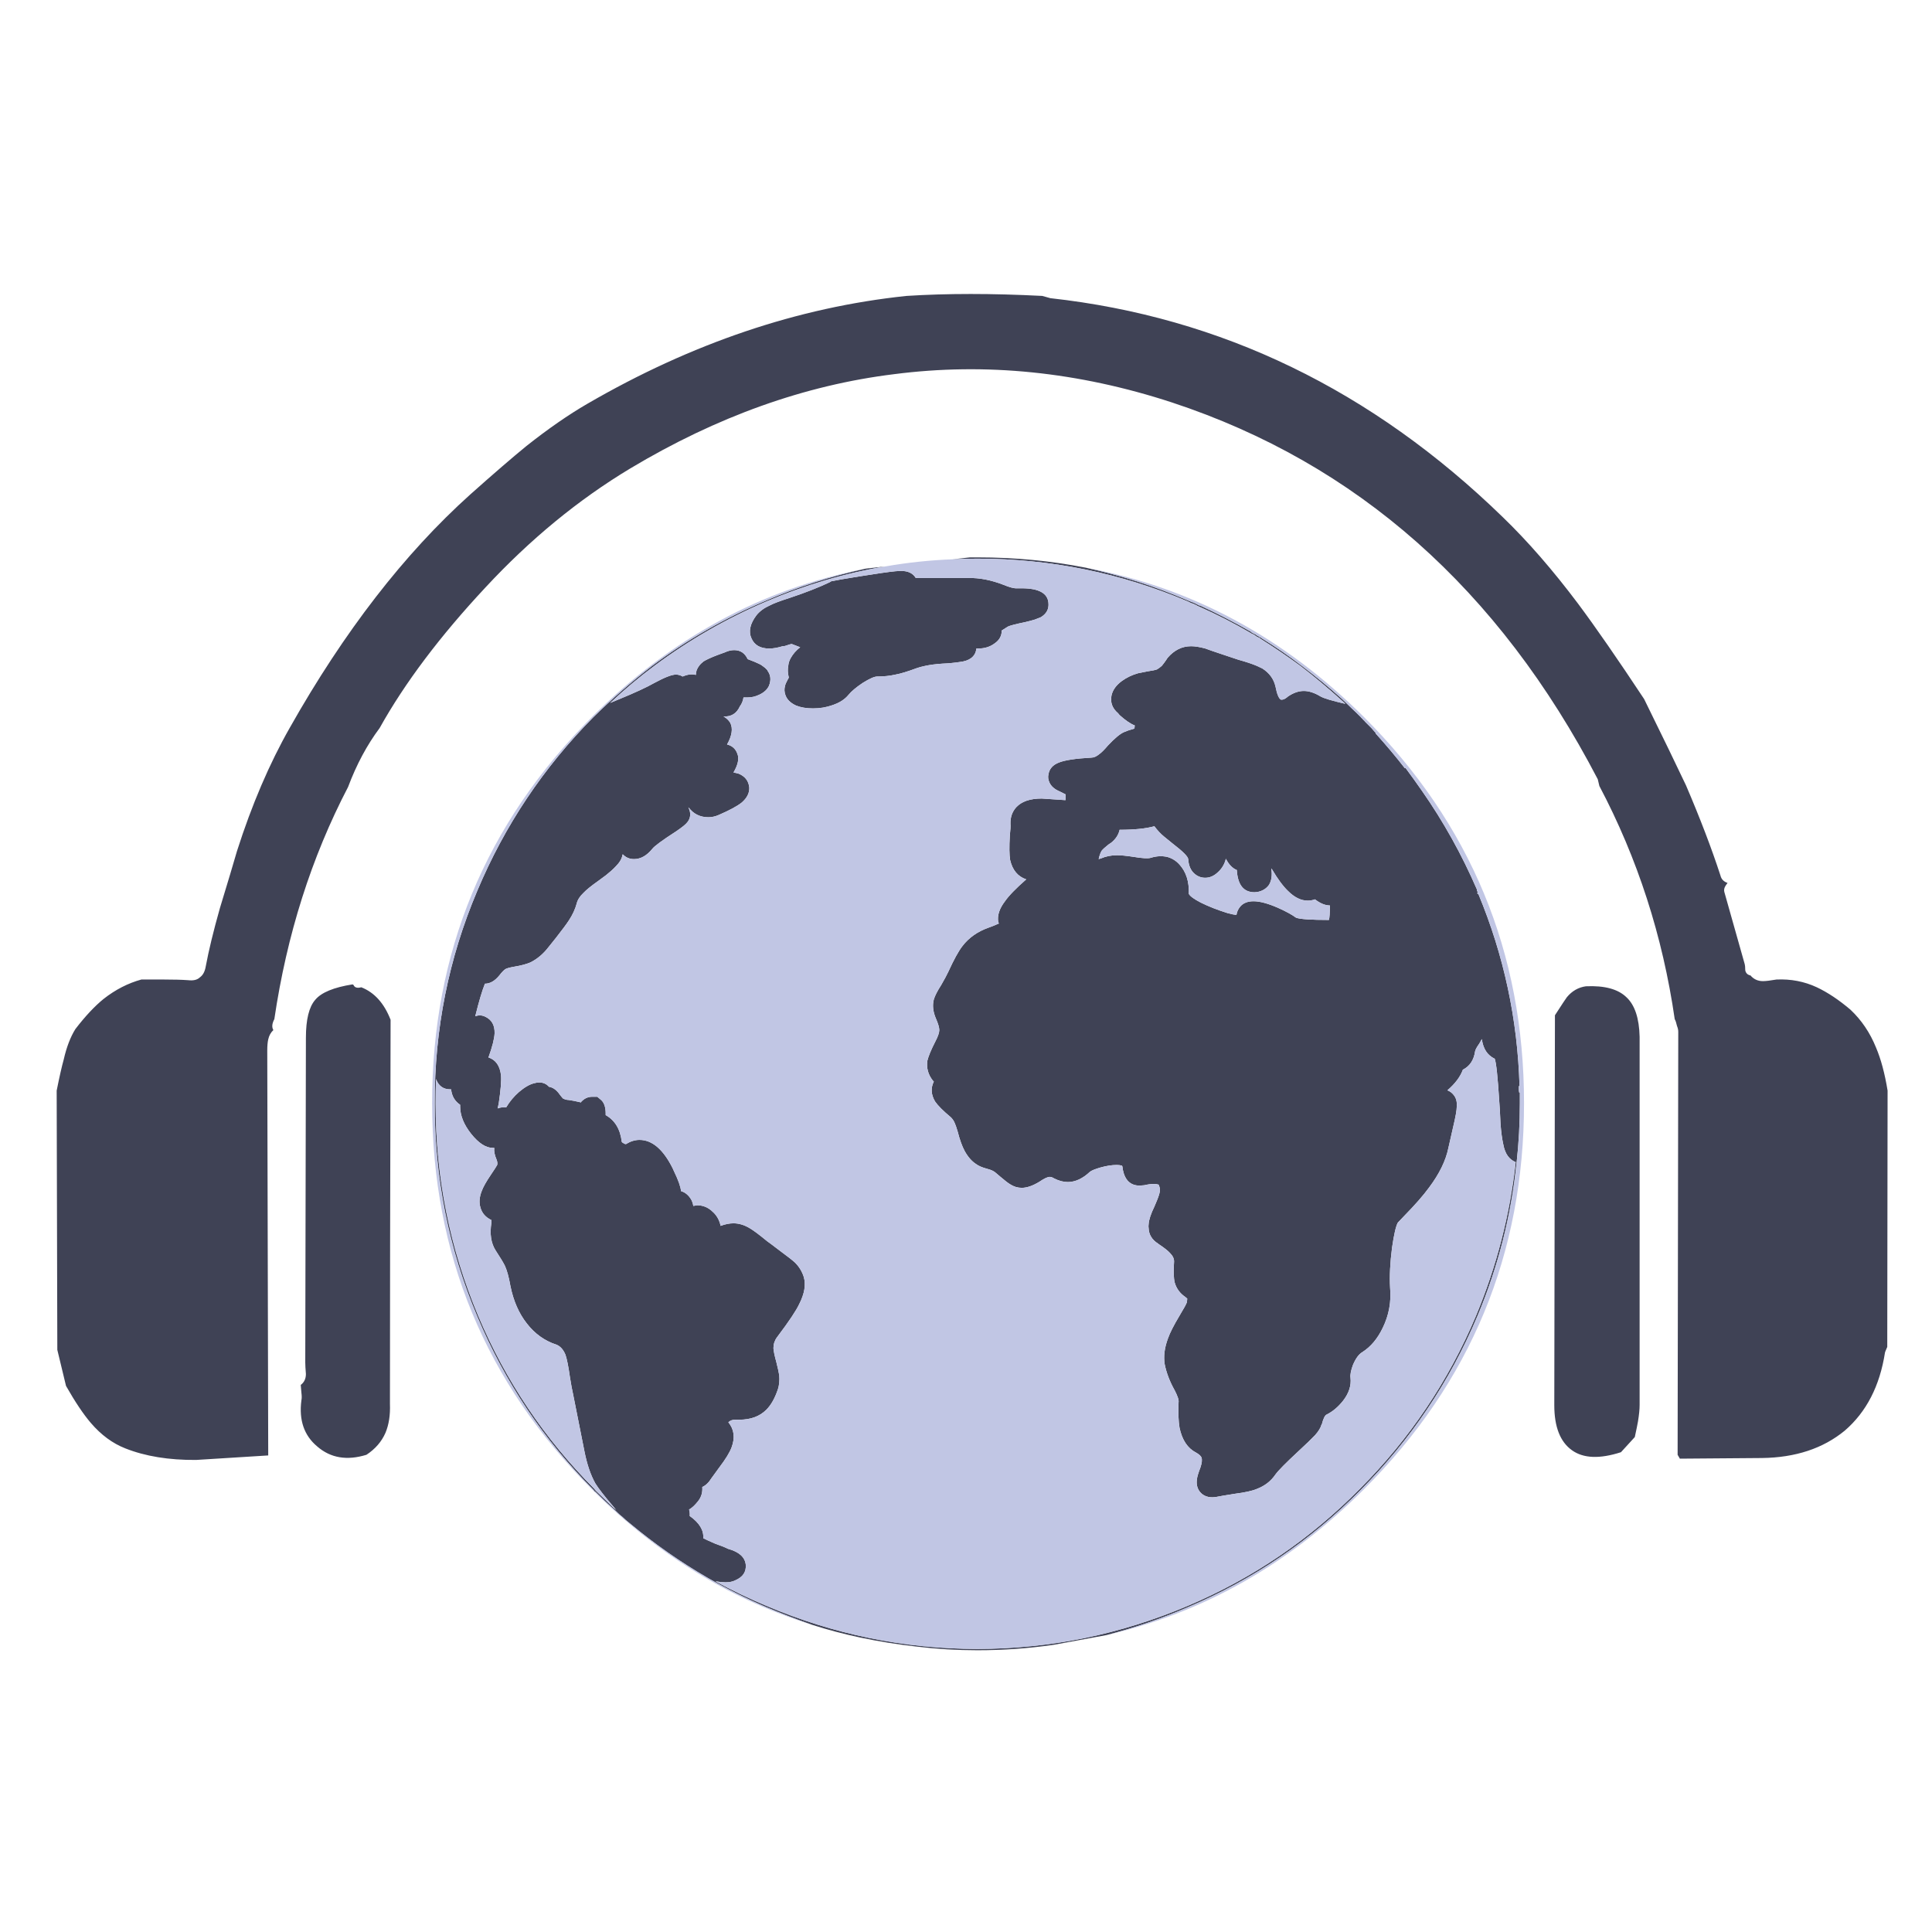 <?xml version="1.0" encoding="utf-8"?>
<!-- Generator: Adobe Illustrator 16.0.0, SVG Export Plug-In . SVG Version: 6.00 Build 0)  -->
<!DOCTYPE svg PUBLIC "-//W3C//DTD SVG 1.1//EN" "http://www.w3.org/Graphics/SVG/1.1/DTD/svg11.dtd">
<svg version="1.1" id="Layer_1" xmlns="http://www.w3.org/2000/svg" xmlns:xlink="http://www.w3.org/1999/xlink" x="0px" y="0px"
	 width="300px" height="300px" viewBox="0 0 300 300" enable-background="new 0 0 300 300" xml:space="preserve">
<g>
	<path fill="#3F4255" d="M161.85,45.95c0.801,0.233,1.217,0.35,1.25,0.35c26.533,2.934,49.95,14.267,70.25,34
		c3.867,3.733,7.769,8.217,11.7,13.45c2.733,3.667,6.15,8.6,10.25,14.8c3,6.101,5.167,10.567,6.5,13.4c2.2,5.133,3.983,9.8,5.351,14
		c0.134,0.566,0.5,0.95,1.101,1.149c-0.2,0.268-0.334,0.467-0.399,0.601c-0.134,0.267-0.166,0.533-0.101,0.8l3.149,11.15
		c0.066,0.232,0.101,0.566,0.101,1c0.065,0.398,0.3,0.666,0.7,0.8h0.1c0.5,0.6,1.15,0.899,1.95,0.899
		c0.435,0,1.133-0.084,2.101-0.25c2.233-0.101,4.315,0.301,6.25,1.199c1.699,0.801,3.449,1.967,5.25,3.5
		c1.699,1.602,3.018,3.551,3.949,5.852c0.768,1.8,1.366,4.033,1.801,6.699l-0.051,39.801c-0.232,0.533-0.35,0.815-0.35,0.85
		c-0.801,5.2-2.885,9.25-6.25,12.15c-3.366,2.767-7.65,4.183-12.852,4.25l-12.75,0.1l-0.35-0.6l0.1-65.7
		c0-0.267-0.065-0.567-0.199-0.9c-0.101-0.467-0.217-0.815-0.351-1.05c-1.866-12.9-5.767-24.967-11.7-36.2L248.1,121
		C232.732,91.467,210.7,71.967,182,62.5c-14.566-4.767-28.95-6.233-43.15-4.4c-13.867,1.7-27.533,6.583-41,14.65
		C89.817,77.583,82.333,83.733,75.4,91.2c-7.066,7.566-12.55,14.85-16.45,21.85c-1.967,2.634-3.6,5.684-4.9,9.15
		c-5.7,10.933-9.517,22.95-11.45,36.05c-0.367,0.7-0.417,1.268-0.15,1.7c-0.4,0.366-0.667,0.85-0.8,1.45
		c-0.1,0.433-0.15,1.017-0.15,1.75L41.65,226l-11.2,0.7c-4.233,0.032-7.9-0.567-11-1.8c-1.967-0.769-3.75-2.084-5.35-3.95
		c-1.167-1.367-2.45-3.283-3.85-5.75L8.9,209.6l-0.1-40.25c0.434-2.166,0.8-3.783,1.1-4.85c0.434-1.9,1.033-3.467,1.8-4.7
		c1.533-2,3-3.565,4.4-4.7c1.833-1.433,3.783-2.433,5.85-3h3.55c1.5,0,2.733,0.033,3.7,0.102c0.833,0.1,1.45-0.051,1.85-0.45
		c0.467-0.333,0.767-0.899,0.9-1.7c0.466-2.5,1.2-5.517,2.2-9.05c1.2-3.934,2.083-6.883,2.65-8.85c2.3-7.2,5.034-13.584,8.2-19.15
		c8.433-14.934,17.767-27,28-36.2c3.667-3.267,6.583-5.783,8.75-7.55c3.367-2.667,6.517-4.85,9.45-6.55
		c16.2-9.4,32.716-14.983,49.55-16.75C147.017,45.55,154.05,45.55,161.85,45.95z M122.6,92.85c2.5-0.833,4.583-1.649,6.25-2.449
		l0.25-0.15l0.3-0.05c0.233-0.067,1.583-0.3,4.05-0.7c2.7-0.434,4.566-0.7,5.6-0.8l0.85-0.05c1.1,0,1.867,0.366,2.3,1.1h8.2
		c1.7-0.033,3.5,0.316,5.4,1.05c0.968,0.4,1.667,0.583,2.101,0.55c0.166,0,0.416,0,0.75,0c2.634,0,4.017,0.75,4.149,2.25
		c0.101,0.967-0.3,1.717-1.2,2.25c-0.231,0.101-0.533,0.217-0.898,0.351c-0.434,0.133-0.934,0.267-1.5,0.399
		c-1.467,0.301-2.366,0.533-2.7,0.7l-0.95,0.601c0,0.833-0.365,1.5-1.1,2c-0.7,0.533-1.551,0.8-2.551,0.8H151.6v0.149
		c-0.199,1.134-1.065,1.783-2.6,1.95c-0.9,0.134-1.783,0.217-2.65,0.25c-1.033,0.067-1.934,0.184-2.7,0.351
		c-0.5,0.1-0.933,0.217-1.3,0.35c-1.434,0.533-2.533,0.867-3.3,1c-0.867,0.2-1.816,0.3-2.85,0.3c-0.434,0-1.184,0.333-2.25,1
		c-1,0.667-1.733,1.283-2.2,1.851c-0.567,0.699-1.4,1.232-2.5,1.6c-0.933,0.333-1.933,0.5-3,0.5c-1.033,0-1.917-0.15-2.65-0.45
		c-0.867-0.399-1.417-0.95-1.65-1.649c-0.167-0.467-0.184-0.934-0.05-1.4c0.033-0.2,0.167-0.517,0.4-0.95
		c0.167-0.233,0.217-0.399,0.15-0.5c-0.133-0.566-0.15-1.116-0.05-1.649c0.033-0.434,0.167-0.851,0.4-1.25
		c0.333-0.601,0.817-1.15,1.45-1.65l-1.3-0.5c-0.133,0-0.483,0.1-1.05,0.3l-0.4,0.05c-0.767,0.233-1.45,0.351-2.05,0.351
		c-1.367,0-2.284-0.517-2.75-1.55c-0.5-1.067-0.25-2.268,0.75-3.601c0.5-0.633,1.2-1.149,2.1-1.55
		C120.117,93.7,121.133,93.316,122.6,92.85z M94.75,109.15l1.45-0.601c2.433-1,4.233-1.833,5.4-2.5c1.6-0.866,2.717-1.3,3.35-1.3
		c0.367,0,0.716,0.1,1.05,0.3c0.767-0.333,1.45-0.417,2.05-0.25c0-0.5,0.167-0.967,0.5-1.399c0.167-0.233,0.4-0.467,0.7-0.7
		c0.5-0.3,1.233-0.634,2.2-1l1.1-0.4c0.5-0.233,0.983-0.35,1.45-0.35c0.967,0,1.667,0.467,2.1,1.399c0.8,0.301,1.367,0.533,1.7,0.7
		c0.233,0.101,0.434,0.217,0.6,0.351c0.3,0.199,0.55,0.416,0.75,0.649v0.05c0.533,0.7,0.617,1.5,0.25,2.4
		c-0.267,0.566-0.75,1.017-1.45,1.35c-0.6,0.301-1.217,0.45-1.85,0.45c-0.3,0-0.517,0-0.65,0c-0.067,0.467-0.233,0.9-0.5,1.3
		l-0.05,0.051c-0.5,1.133-1.35,1.666-2.55,1.6c0.467,0.267,0.816,0.6,1.05,1c0.434,0.867,0.267,1.983-0.5,3.35
		c0.8,0.2,1.333,0.684,1.6,1.45c0.3,0.733,0.1,1.7-0.6,2.9l0.7,0.149c1.066,0.4,1.65,1.134,1.75,2.2
		c0.033,0.833-0.35,1.601-1.15,2.3c-0.7,0.567-1.9,1.217-3.6,1.95c-0.533,0.233-1.067,0.351-1.6,0.351c-1.3,0-2.333-0.518-3.1-1.551
		l0.2,0.551c0.167,0.666,0.05,1.25-0.35,1.75c-0.233,0.333-0.85,0.833-1.85,1.5c-2.066,1.333-3.267,2.217-3.6,2.649
		c-0.867,1.067-1.816,1.601-2.85,1.601c-0.7,0-1.284-0.25-1.75-0.75l-0.05,0.149c-0.1,0.567-0.45,1.15-1.05,1.75
		c-0.367,0.4-0.867,0.851-1.5,1.351c-0.367,0.267-0.75,0.55-1.15,0.85c-1.133,0.8-1.917,1.434-2.35,1.9
		c-0.567,0.533-0.917,1.083-1.05,1.649c-0.233,0.867-0.633,1.733-1.2,2.601c-0.367,0.566-1.033,1.467-2,2.699l-1.2,1.5
		c-0.8,1.033-1.733,1.817-2.8,2.351c-0.633,0.267-1.45,0.483-2.45,0.649c-0.767,0.134-1.25,0.268-1.45,0.4
		c-0.267,0.2-0.567,0.517-0.9,0.95c-0.7,0.865-1.45,1.3-2.25,1.3c-0.433,1.065-0.933,2.75-1.5,5.05c0.567-0.199,1.1-0.167,1.6,0.102
		c0.967,0.467,1.434,1.315,1.4,2.55c-0.033,0.833-0.35,2.083-0.95,3.75c1.133,0.366,1.783,1.3,1.95,2.8
		c0.067,0.833-0.05,2.268-0.35,4.3L77.3,172v0.1h0.05c0.433-0.166,0.85-0.217,1.25-0.148c0.533-0.9,1.2-1.7,2-2.4
		c0.867-0.732,1.65-1.183,2.35-1.35c0.966-0.268,1.733-0.083,2.3,0.55c0.633,0.101,1.2,0.517,1.7,1.25
		c0.066,0.101,0.216,0.283,0.45,0.55c0.3,0.167,0.6,0.25,0.9,0.25c0.5,0.067,1.1,0.184,1.8,0.352l0.05,0.05
		c0.5-0.601,1.1-0.9,1.8-0.9h0.8l0.65,0.55c0.434,0.435,0.65,1.117,0.65,2.051v0.25c1.434,0.801,2.267,2.184,2.5,4.149
		c0.034,0.067,0.117,0.134,0.25,0.2c0.133,0.1,0.267,0.15,0.4,0.15c0.7-0.435,1.4-0.65,2.1-0.65c1.967,0,3.684,1.467,5.15,4.4
		l0.2,0.449c0.667,1.366,1.033,2.399,1.1,3.101c0.667,0.2,1.2,0.649,1.6,1.35c0.167,0.333,0.267,0.65,0.3,0.95l0.6-0.1
		c0.9,0,1.683,0.315,2.35,0.949c0.667,0.566,1.1,1.316,1.3,2.25c0.7-0.268,1.367-0.399,2-0.399c0.833,0,1.667,0.25,2.5,0.75
		c0.533,0.3,1.45,0.983,2.75,2.05c0.067,0.033,0.8,0.583,2.2,1.65c1,0.731,1.7,1.283,2.1,1.648c0.633,0.635,1.083,1.367,1.35,2.2
		c0.367,1.2,0.133,2.617-0.7,4.25c-0.467,1-1.567,2.649-3.3,4.95l-0.15,0.199c-0.367,0.5-0.55,1.066-0.55,1.699
		c0.033,0.467,0.183,1.185,0.45,2.15c0.233,0.934,0.383,1.617,0.45,2.05c0.067,0.8,0,1.517-0.2,2.15
		c-0.466,1.399-1.066,2.467-1.8,3.2c-1.033,1.033-2.433,1.55-4.2,1.55h-0.65c-0.433,0-0.783,0.133-1.05,0.399
		c0.9,1.101,1.066,2.399,0.5,3.899c-0.3,0.8-0.934,1.833-1.9,3.101l-1.2,1.649c-0.433,0.7-0.917,1.167-1.45,1.399
		c0.067,0.834-0.15,1.566-0.65,2.199c-0.5,0.635-0.967,1.067-1.4,1.301c0.1,0.334,0.133,0.666,0.1,1c1.5,1.066,2.2,2.218,2.1,3.449
		c0.233,0.135,0.85,0.418,1.85,0.852c0.867,0.3,1.534,0.566,2,0.8c1.7,0.467,2.617,1.283,2.75,2.45c0.1,1.133-0.45,1.949-1.65,2.449
		c-0.367,0.199-0.867,0.301-1.5,0.301c-0.4,0-0.917-0.051-1.55-0.15c2.566,1.4,5.2,2.667,7.9,3.801
		c10.433,4.434,21.35,6.666,32.75,6.699c11.367-0.033,22.268-2.267,32.7-6.699c10.065-4.268,18.966-10.316,26.7-18.149
		c7.766-7.8,13.783-16.767,18.05-26.9c3.2-7.7,5.25-15.633,6.149-23.8v-0.05c-1-0.4-1.634-1.283-1.899-2.65
		c-0.2-0.866-0.351-1.967-0.45-3.3c-0.066-1.566-0.133-2.75-0.2-3.55c-0.233-3.733-0.466-5.917-0.7-6.55
		c-1.133-0.533-1.8-1.551-2-3.051l-0.398,0.699c-0.4,0.567-0.616,0.967-0.65,1.2c-0.199,1.367-0.833,2.315-1.898,2.851
		c-0.4,1.101-1.2,2.166-2.4,3.199c0.4,0.167,0.717,0.4,0.95,0.7c0.399,0.467,0.565,1.083,0.5,1.851c0,0.532-0.185,1.566-0.55,3.101
		l-0.75,3.3c-0.4,1.967-1.4,4.018-3,6.15c-0.9,1.231-2.185,2.699-3.852,4.398l-1,1.051c-0.3,0.532-0.6,1.834-0.898,3.899
		c-0.301,2.333-0.4,4.399-0.301,6.2c0.199,2.199-0.185,4.283-1.149,6.25c-0.8,1.667-1.851,2.917-3.149,3.75
		c-0.533,0.3-1.018,0.949-1.451,1.949c-0.332,0.867-0.467,1.551-0.398,2.051c0.134,1.199-0.25,2.383-1.15,3.55
		c-0.767,0.967-1.615,1.685-2.55,2.149c-0.267,0.101-0.517,0.601-0.75,1.5l-0.05,0.051c-0.135,0.5-0.467,1.05-1,1.648
		c-0.467,0.5-1.366,1.367-2.7,2.602c-1.866,1.732-3.017,2.898-3.45,3.5c-0.699,1.033-1.666,1.783-2.898,2.25
		c-0.7,0.3-1.834,0.55-3.4,0.75l-1.85,0.3c-0.801,0.167-1.352,0.25-1.65,0.25c-0.9,0-1.584-0.333-2.05-1
		c-0.333-0.5-0.45-1.101-0.351-1.8c0.033-0.367,0.217-0.983,0.551-1.852c0.232-0.699,0.283-1.217,0.148-1.55
		c-0.1-0.233-0.384-0.483-0.85-0.75c-1.301-0.667-2.15-1.95-2.551-3.85c-0.166-1-0.217-2.317-0.149-3.95
		c0.065-0.333-0.133-0.95-0.601-1.85c-0.768-1.367-1.282-2.717-1.551-4.051c-0.199-1.232-0.033-2.566,0.5-4
		c0.301-0.867,0.9-2.051,1.801-3.551c0.666-1.1,1.051-1.8,1.15-2.1l0.049-0.551l-0.299-0.25c-0.834-0.566-1.385-1.316-1.65-2.25
		c-0.166-0.699-0.199-1.768-0.1-3.199c0.033-0.467-0.184-0.934-0.65-1.4c-0.301-0.333-0.85-0.768-1.649-1.3l-0.2-0.149
		c-0.933-0.601-1.416-1.399-1.449-2.399c-0.033-0.167-0.033-0.367,0-0.601c0.033-0.666,0.334-1.584,0.899-2.75l0.399-0.949
		c0.301-0.733,0.449-1.25,0.449-1.551c0.033-0.232-0.033-0.533-0.199-0.899c-0.233-0.067-0.483-0.101-0.75-0.101
		c-0.434,0-0.934,0.066-1.5,0.199l-0.699,0.051c-1.4,0-2.268-0.816-2.602-2.449c-0.033-0.4-0.082-0.617-0.148-0.65
		c-0.232-0.066-0.5-0.1-0.801-0.1c-0.768,0-1.616,0.133-2.551,0.398c-0.799,0.232-1.332,0.45-1.6,0.65
		c-1.133,1.066-2.283,1.6-3.449,1.6c-0.668,0-1.367-0.183-2.101-0.55c-0.267-0.167-0.5-0.25-0.7-0.25c-0.334,0-0.867,0.25-1.6,0.75
		c-1.033,0.633-1.95,0.95-2.75,0.95c-0.635,0-1.234-0.184-1.801-0.551c-0.334-0.199-0.851-0.601-1.551-1.199l-0.648-0.551
		c-0.269-0.268-0.717-0.482-1.352-0.649c-0.767-0.2-1.35-0.45-1.75-0.75c-0.667-0.435-1.25-1.101-1.75-2
		c-0.4-0.733-0.767-1.75-1.1-3.05c-0.2-0.668-0.35-1.102-0.45-1.301c-0.133-0.334-0.333-0.633-0.6-0.899
		c-1.2-1-2.017-1.815-2.45-2.45c-0.633-1.066-0.7-2.1-0.2-3.1l-0.15-0.15c-0.733-0.933-1.017-1.967-0.85-3.1
		c0.167-0.7,0.583-1.7,1.25-3c0.4-0.768,0.6-1.352,0.6-1.75c0-0.4-0.184-1.018-0.55-1.852c-0.433-1.033-0.533-2-0.3-2.898
		c0.167-0.567,0.55-1.317,1.15-2.25c0.5-0.867,0.867-1.551,1.1-2.051c0.867-1.899,1.6-3.232,2.2-4c1-1.301,2.35-2.25,4.05-2.851
		c0.399-0.133,0.935-0.35,1.601-0.649l-0.101-0.25c-0.166-1,0.185-2.067,1.05-3.2c0.602-0.867,1.7-2,3.301-3.4
		c-1.301-0.433-2.134-1.433-2.5-3c-0.134-0.8-0.149-2.05-0.051-3.75c0.102-0.933,0.135-1.55,0.102-1.85
		c-0.033-1.033,0.266-1.9,0.898-2.601c0.833-0.899,2.15-1.35,3.95-1.35l3.7,0.25v-0.9l-0.9-0.449c-0.8-0.334-1.333-0.801-1.6-1.4
		c-0.2-0.434-0.25-0.85-0.15-1.25c0.135-0.867,0.684-1.483,1.65-1.85c0.933-0.367,2.6-0.617,5-0.75c0.398,0,0.816-0.184,1.25-0.551
		c0.333-0.232,0.783-0.683,1.35-1.35c1.034-1.1,1.852-1.783,2.45-2.05c0.367-0.167,0.899-0.351,1.601-0.55h0.051l0.05-0.5
		c-0.634-0.233-1.417-0.768-2.351-1.601l-0.25-0.3c-0.899-0.767-1.232-1.7-1-2.8c0.199-0.833,0.733-1.567,1.601-2.2
		c0.733-0.533,1.565-0.934,2.5-1.2l1.5-0.3c0.7-0.1,1.183-0.2,1.45-0.3c0.231-0.134,0.481-0.317,0.75-0.55
		c0.1-0.134,0.217-0.283,0.35-0.45c0.2-0.267,0.383-0.533,0.551-0.8c1.033-1.2,2.25-1.801,3.649-1.801
		c0.601,0,1.333,0.117,2.2,0.351c0.434,0.167,1.3,0.467,2.6,0.899l2.551,0.851c1.199,0.333,2.149,0.649,2.85,0.95
		c0.334,0.166,0.617,0.3,0.851,0.399c1.101,0.7,1.783,1.634,2.05,2.8c0.233,1.2,0.518,1.884,0.852,2.051h0.199
		c0.268-0.033,0.565-0.2,0.899-0.5c0.834-0.567,1.649-0.851,2.45-0.851c0.8,0,1.667,0.283,2.6,0.851
		c0.534,0.3,1.817,0.683,3.852,1.149c-0.2-0.2-0.418-0.399-0.65-0.6c-2.066-1.867-4.184-3.634-6.35-5.3
		c-2-1.467-4.033-2.851-6.102-4.15c-0.066-0.066-0.134-0.117-0.199-0.15c-0.101-0.066-0.199-0.116-0.301-0.149
		c-0.1-0.033-0.183-0.083-0.25-0.15c-0.066-0.033-0.134-0.083-0.199-0.149c-0.166-0.101-0.334-0.184-0.5-0.25
		c-0.066-0.033-0.149-0.084-0.25-0.15c-2.5-1.467-5.101-2.8-7.801-4c-0.166-0.066-0.316-0.133-0.449-0.2
		c-0.101-0.1-0.217-0.149-0.351-0.149V93.85c-0.2-0.1-0.383-0.166-0.55-0.199c-0.2-0.101-0.366-0.184-0.5-0.25
		c-10.434-4.434-21.333-6.65-32.7-6.65c-1.3,0-2.583,0.033-3.85,0.1l2.701-0.3c0.367,0,0.75,0,1.149,0c0.033,0,0.065,0,0.101,0
		c5.733,0,11.315,0.533,16.75,1.601c5.399,1.166,10.699,2.866,15.899,5.1c0.166,0.066,0.334,0.133,0.5,0.2
		c0.2,0.066,0.399,0.149,0.601,0.25c0.133,0.066,0.268,0.133,0.399,0.2h-0.05c0.134,0.066,0.283,0.116,0.449,0.149
		c2.666,1.233,5.283,2.583,7.851,4.05c0.033,0.067,0.101,0.117,0.2,0.15c0.134,0.1,0.3,0.184,0.5,0.25
		c0.066,0.066,0.134,0.117,0.199,0.15c0.066,0.066,0.149,0.116,0.25,0.149h0.051c0.033,0.067,0.1,0.117,0.199,0.15h0.051
		c0.066,0.033,0.134,0.083,0.199,0.149c2.166,1.334,4.25,2.768,6.25,4.301c2.166,1.633,4.25,3.35,6.25,5.149
		c0.5,0.467,1,0.95,1.5,1.45c0.468,0.434,0.935,0.883,1.399,1.35c0.067,0.101,0.15,0.184,0.25,0.25
		c0.034,0.033,0.083,0.101,0.15,0.2c0.032,0.033,0.1,0.083,0.2,0.15V112c0.332,0.333,0.684,0.684,1.05,1.05l0.7,0.8l-0.053,0.05
		c0.033,0.033,0.084,0.083,0.15,0.149c1.533,1.7,3,3.45,4.4,5.25l0.1-0.05c0.867,1.167,1.717,2.35,2.55,3.55
		c3.333,4.767,6.185,9.884,8.55,15.351c0,0.1,0,0.166,0,0.199h0.051c0,0.067,0.017,0.15,0.051,0.25l-0.051,0.051
		c0,0.066,0.017,0.133,0.051,0.199l0.1-0.05c3.967,9.533,6.102,19.483,6.4,29.852h-0.102c0,0.199,0,0.365,0,0.5
		c0,0.166,0.019,0.332,0.051,0.5h0.101c0,0.533,0,1.05,0,1.55c0,0.032,0,0.083,0,0.149c0,3.101-0.166,6.149-0.5,9.149
		c-0.834,8.233-2.867,16.2-6.101,23.899c-4.301,10.166-10.334,19.149-18.101,26.949c-7.733,7.834-16.667,13.9-26.8,18.2
		c-4.166,1.8-8.4,3.25-12.7,4.351l-8.149,1.5c-3.899,0.566-7.866,0.851-11.899,0.851c-3.133,0-6.217-0.185-9.25-0.55
		c-3.067-0.333-6.083-0.817-9.05-1.45c-2.5-0.533-4.95-1.185-7.35-1.95c-2.4-0.833-4.783-1.75-7.15-2.75c-3.1-1.333-6.1-2.833-9-4.5
		c-4.267-2.467-8.317-5.3-12.15-8.5c-0.433-0.333-0.816-0.667-1.15-1c-0.267-0.199-0.5-0.398-0.7-0.6
		c-0.233-0.233-0.467-0.45-0.7-0.65c-0.967-0.865-1.9-1.75-2.8-2.648H92.4c-0.1-0.102-0.183-0.2-0.25-0.301
		c-7.767-7.801-13.783-16.783-18.05-26.949c-4.434-10.5-6.633-21.519-6.6-33.051c-0.033-11.533,2.167-22.534,6.6-33
		c4.267-10.166,10.283-19.166,18.05-27c2.9-2.866,5.934-5.517,9.1-7.949c5.433-4.067,11.333-7.45,17.7-10.15
		c5.033-2.167,10.183-3.816,15.45-4.95l3.1-0.35c-6.333,1.066-12.5,2.883-18.5,5.45c-6.233,2.666-12.033,6-17.4,10
		C99.233,105.167,96.95,107.083,94.75,109.15z M60.65,158.35c-0.066,26.435-0.1,46.317-0.1,59.65c0.067,1.732-0.167,3.232-0.7,4.5
		c-0.6,1.367-1.583,2.5-2.95,3.4c-3.033,0.933-5.583,0.5-7.65-1.301c-2.033-1.699-2.85-4.084-2.45-7.149c0.067-0.3,0.067-0.7,0-1.2
		c-0.066-0.7-0.1-1.1-0.1-1.2c0.533-0.399,0.8-0.967,0.8-1.7c-0.067-0.8-0.1-1.398-0.1-1.8l0.1-50.399
		c0-2.834,0.483-4.801,1.45-5.899c0.933-1.133,2.867-1.935,5.8-2.399l0.15,0.101c0.167,0.399,0.567,0.517,1.2,0.35
		C58.133,154.1,59.65,155.783,60.65,158.35z M241.45,157.65c1.1-1.7,1.716-2.635,1.85-2.801c0.8-0.968,1.784-1.533,2.95-1.699
		c2.9-0.135,5,0.433,6.3,1.699c1.3,1.199,1.983,3.25,2.05,6.149v57.149c0,0.666-0.082,1.518-0.25,2.551
		c-0.1,0.566-0.266,1.383-0.5,2.449l-2.148,2.351c-3.301,1.065-5.833,0.967-7.602-0.3c-1.832-1.301-2.75-3.635-2.75-7L241.45,157.65
		z M170.6,133.4l0.352-0.101c0.767-0.333,1.6-0.5,2.5-0.5c0.6,0,1.449,0.083,2.55,0.25c1.367,0.233,2.267,0.283,2.7,0.15
		c0.833-0.267,1.667-0.317,2.5-0.15c0.767,0.2,1.417,0.601,1.949,1.2c1.033,1.133,1.517,2.65,1.449,4.55
		c0.2,0.367,0.816,0.817,1.852,1.351c1.199,0.6,2.6,1.149,4.199,1.649c0.601,0.167,1.051,0.25,1.351,0.25
		c0.065-0.467,0.267-0.899,0.601-1.3c0.467-0.533,1.149-0.8,2.051-0.8c0.967,0,2.217,0.333,3.75,1
		c1.266,0.566,2.217,1.083,2.85,1.55c0.6,0.233,2.301,0.35,5.1,0.35c0.102-0.333,0.15-1.083,0.15-2.25
		c-0.699,0-1.449-0.3-2.25-0.899l-0.05-0.05c-0.366,0.133-0.75,0.199-1.149,0.199c-1.033,0-2.051-0.5-3.051-1.5
		c-0.768-0.732-1.584-1.833-2.449-3.3l-0.15-0.2c0.166,1.033,0.051,1.884-0.35,2.551c-0.4,0.566-0.984,0.933-1.75,1.1l-0.5,0.05
		c-1.701,0-2.617-1.149-2.75-3.45c-0.668-0.267-1.234-0.85-1.701-1.75c-0.199,0.834-0.615,1.533-1.25,2.101
		c-0.6,0.566-1.25,0.85-1.949,0.85c-0.666,0-1.25-0.233-1.75-0.7c-0.532-0.5-0.834-1.232-0.899-2.199
		c-0.032-0.4-0.834-1.2-2.399-2.4l-1.351-1.1c-0.532-0.434-1.032-0.967-1.5-1.601c-1.334,0.367-3.133,0.55-5.399,0.55
		c-0.166,0.768-0.601,1.434-1.301,2l-0.449,0.301c-0.533,0.433-0.867,0.732-1,0.899C170.9,132.35,170.732,132.8,170.6,133.4z
		 M71.45,171.8v-0.25c-0.833-0.565-1.3-1.366-1.4-2.399H69.9c-1.066,0-1.8-0.532-2.2-1.601c-0.034,1.267-0.05,2.533-0.05,3.8
		c0,11.5,2.2,22.483,6.6,32.95c4.267,10.134,10.283,19.101,18.05,26.9c0.067,0.1,0.15,0.2,0.25,0.3c0.934,0.9,1.867,1.8,2.8,2.7
		c0.1,0.065,0.217,0.167,0.35,0.3c-0.233-0.268-0.383-0.45-0.45-0.55c-1.367-1.601-2.3-2.8-2.8-3.601c-0.733-1.301-1.3-2.968-1.7-5
		L89,216.549c-0.167-0.732-0.333-1.633-0.5-2.699c-0.233-1.666-0.467-2.834-0.7-3.5c-0.333-0.801-0.8-1.316-1.4-1.551
		c-1.833-0.6-3.367-1.699-4.6-3.3c-1.233-1.565-2.083-3.517-2.55-5.851c-0.233-1.334-0.517-2.366-0.85-3.101
		c-0.267-0.532-0.75-1.333-1.45-2.399c-0.7-1.101-0.917-2.518-0.65-4.25v-0.449c-0.9-0.434-1.466-1.083-1.7-1.95
		c-0.233-0.767-0.167-1.617,0.2-2.55c0.233-0.635,0.7-1.467,1.4-2.5c0.566-0.833,0.9-1.352,1-1.551
		c0.066-0.232,0.033-0.518-0.1-0.851c-0.3-0.7-0.417-1.3-0.35-1.8h-0.2c-1.1,0-2.233-0.732-3.4-2.2
		C72.017,174.617,71.45,173.2,71.45,171.8z"/>
	<path fill="#C1C6E4" d="M94.75,109.15c2.2-2.067,4.483-3.983,6.85-5.75c5.367-4,11.167-7.334,17.4-10
		c6-2.567,12.167-4.384,18.5-5.45c3.433-0.601,6.9-0.967,10.4-1.101c1.267-0.066,2.55-0.1,3.85-0.1c11.367,0,22.268,2.217,32.7,6.65
		c0.134,0.066,0.3,0.149,0.5,0.25c0.167,0.033,0.35,0.1,0.55,0.199V93.9c0.133,0,0.25,0.05,0.35,0.149
		c0.135,0.067,0.283,0.134,0.45,0.2c2.7,1.2,5.3,2.533,7.8,4c0.102,0.066,0.185,0.117,0.25,0.15c0.168,0.066,0.334,0.149,0.5,0.25
		c0.066,0.066,0.135,0.116,0.2,0.149c0.067,0.067,0.15,0.117,0.25,0.15c0.101,0.033,0.2,0.083,0.3,0.149
		c0.066,0.033,0.135,0.084,0.2,0.15c2.067,1.3,4.101,2.684,6.101,4.15c2.166,1.666,4.283,3.433,6.351,5.3
		c0.233,0.2,0.45,0.399,0.649,0.6c-2.032-0.467-3.315-0.85-3.851-1.149c-0.933-0.567-1.8-0.851-2.6-0.851s-1.616,0.283-2.45,0.851
		c-0.334,0.3-0.633,0.467-0.9,0.5H198.9c-0.334-0.167-0.617-0.851-0.852-2.051c-0.267-1.166-0.949-2.1-2.05-2.8
		c-0.233-0.1-0.517-0.233-0.851-0.399c-0.699-0.301-1.649-0.617-2.851-0.95l-2.55-0.851c-1.301-0.433-2.166-0.732-2.6-0.899
		c-0.867-0.233-1.602-0.351-2.201-0.351c-1.399,0-2.615,0.601-3.649,1.801c-0.167,0.267-0.351,0.533-0.55,0.8
		c-0.133,0.167-0.25,0.316-0.35,0.45c-0.269,0.232-0.519,0.416-0.75,0.55c-0.269,0.1-0.75,0.2-1.451,0.3l-1.5,0.3
		c-0.934,0.267-1.766,0.667-2.5,1.2c-0.865,0.633-1.399,1.367-1.6,2.2c-0.232,1.1,0.1,2.033,1,2.8l0.25,0.3
		c0.934,0.833,1.717,1.367,2.35,1.601l-0.049,0.5H176.1c-0.699,0.199-1.231,0.383-1.6,0.55c-0.6,0.267-1.416,0.95-2.45,2.05
		c-0.565,0.667-1.017,1.117-1.35,1.35c-0.435,0.367-0.851,0.551-1.25,0.551c-2.4,0.133-4.067,0.383-5,0.75
		c-0.968,0.366-1.517,0.982-1.65,1.85c-0.1,0.4-0.05,0.816,0.15,1.25c0.267,0.6,0.8,1.066,1.6,1.4l0.9,0.449v0.9l-3.7-0.25
		c-1.8,0-3.117,0.45-3.95,1.35c-0.634,0.7-0.933,1.567-0.899,2.601c0.033,0.3,0,0.917-0.101,1.85c-0.1,1.7-0.083,2.95,0.05,3.75
		c0.367,1.567,1.2,2.567,2.5,3c-1.6,1.4-2.699,2.533-3.3,3.4c-0.866,1.133-1.216,2.2-1.05,3.2l0.1,0.25
		c-0.666,0.3-1.199,0.517-1.6,0.649c-1.7,0.601-3.05,1.55-4.05,2.851c-0.6,0.767-1.333,2.1-2.2,4c-0.233,0.5-0.6,1.183-1.1,2.05
		c-0.6,0.933-0.983,1.683-1.15,2.25c-0.233,0.899-0.133,1.866,0.3,2.899c0.367,0.834,0.55,1.449,0.55,1.851
		c0,0.399-0.2,0.983-0.6,1.75c-0.667,1.3-1.083,2.3-1.25,3c-0.167,1.133,0.117,2.167,0.85,3.1l0.15,0.15c-0.5,1-0.433,2.032,0.2,3.1
		c0.433,0.634,1.25,1.45,2.45,2.45c0.267,0.268,0.467,0.566,0.6,0.9c0.1,0.199,0.25,0.633,0.45,1.3c0.333,1.3,0.7,2.315,1.1,3.05
		c0.5,0.9,1.083,1.566,1.75,2c0.4,0.3,0.983,0.55,1.75,0.75c0.634,0.167,1.083,0.383,1.351,0.65l0.649,0.55
		c0.7,0.6,1.218,1,1.55,1.2c0.566,0.365,1.168,0.55,1.801,0.55c0.801,0,1.718-0.317,2.75-0.95c0.732-0.5,1.267-0.75,1.601-0.75
		c0.2,0,0.435,0.083,0.7,0.25c0.732,0.367,1.433,0.55,2.1,0.55c1.167,0,2.317-0.532,3.45-1.6c0.267-0.2,0.8-0.417,1.601-0.65
		c0.934-0.267,1.782-0.399,2.551-0.399c0.3,0,0.565,0.033,0.8,0.101c0.065,0.033,0.116,0.25,0.149,0.649
		c0.334,1.634,1.199,2.449,2.601,2.449l0.7-0.05c0.565-0.133,1.065-0.2,1.5-0.2c0.266,0,0.516,0.033,0.75,0.102
		c0.166,0.365,0.231,0.667,0.199,0.898c0,0.301-0.149,0.817-0.449,1.551l-0.4,0.949c-0.566,1.168-0.867,2.084-0.9,2.75
		c-0.033,0.233-0.033,0.435,0,0.602c0.033,1,0.519,1.8,1.451,2.398l0.199,0.15c0.801,0.533,1.35,0.967,1.65,1.3
		c0.467,0.468,0.684,0.935,0.648,1.4c-0.1,1.433-0.066,2.5,0.102,3.2c0.266,0.933,0.815,1.683,1.648,2.25l0.301,0.25l-0.051,0.55
		c-0.1,0.3-0.482,1-1.148,2.1c-0.9,1.5-1.5,2.685-1.801,3.55c-0.533,1.435-0.699,2.769-0.5,4c0.268,1.334,0.782,2.685,1.551,4.051
		c0.467,0.899,0.666,1.518,0.6,1.851c-0.066,1.633-0.018,2.95,0.15,3.95c0.398,1.898,1.25,3.183,2.55,3.85
		c0.466,0.268,0.75,0.518,0.851,0.75c0.133,0.333,0.082,0.852-0.15,1.551c-0.334,0.866-0.518,1.482-0.551,1.851
		c-0.1,0.7,0.019,1.3,0.352,1.8c0.466,0.667,1.148,1,2.05,1c0.3,0,0.851-0.083,1.649-0.25l1.851-0.3c1.565-0.2,2.7-0.45,3.399-0.75
		c1.232-0.468,2.199-1.218,2.9-2.25c0.434-0.601,1.582-1.767,3.449-3.5c1.334-1.233,2.232-2.101,2.7-2.601
		c0.532-0.601,0.866-1.149,1-1.649l0.05-0.05c0.232-0.9,0.482-1.4,0.75-1.5c0.934-0.467,1.783-1.185,2.551-2.15
		c0.899-1.167,1.283-2.35,1.149-3.55c-0.067-0.5,0.065-1.185,0.399-2.05c0.434-1,0.916-1.65,1.449-1.95
		c1.301-0.833,2.352-2.083,3.15-3.75c0.966-1.968,1.35-4.05,1.148-6.25c-0.1-1.8,0-3.867,0.301-6.2
		c0.301-2.066,0.601-3.367,0.899-3.9l1-1.049c1.667-1.701,2.95-3.168,3.851-4.4c1.601-2.133,2.601-4.184,3-6.149l0.75-3.3
		c0.367-1.533,0.551-2.566,0.551-3.102c0.066-0.767-0.102-1.383-0.5-1.85c-0.233-0.3-0.551-0.533-0.95-0.699
		c1.2-1.033,2-2.101,2.399-3.201c1.066-0.533,1.699-1.481,1.899-2.85c0.034-0.232,0.25-0.633,0.65-1.199l0.399-0.701
		c0.199,1.5,0.866,2.519,2,3.051c0.233,0.634,0.467,2.816,0.699,6.551c0.067,0.8,0.135,1.982,0.2,3.55
		c0.101,1.333,0.25,2.435,0.45,3.3c0.267,1.367,0.898,2.25,1.898,2.65v0.05c-0.898,8.167-2.949,16.101-6.148,23.8
		c-4.268,10.135-10.284,19.102-18.051,26.9c-7.733,7.833-16.633,13.883-26.699,18.148c-10.434,4.435-21.333,6.668-32.7,6.701
		c-11.4-0.033-22.317-2.268-32.75-6.701c-2.7-1.133-5.333-2.398-7.9-3.799c0.633,0.1,1.15,0.149,1.55,0.149
		c0.633,0,1.133-0.101,1.5-0.3c1.2-0.5,1.75-1.317,1.65-2.45c-0.133-1.167-1.05-1.983-2.75-2.45c-0.466-0.232-1.133-0.5-2-0.8
		c-1-0.435-1.617-0.718-1.85-0.851c0.1-1.232-0.6-2.384-2.1-3.449c0.033-0.334,0-0.668-0.1-1c0.433-0.233,0.9-0.668,1.4-1.301
		c0.5-0.634,0.717-1.367,0.65-2.199c0.534-0.233,1.017-0.7,1.45-1.4l1.2-1.65c0.966-1.267,1.6-2.299,1.9-3.1
		c0.566-1.5,0.4-2.8-0.5-3.9c0.267-0.267,0.617-0.398,1.05-0.398h0.65c1.767,0,3.167-0.518,4.2-1.551
		c0.733-0.732,1.333-1.801,1.8-3.199c0.2-0.635,0.267-1.352,0.2-2.15c-0.067-0.433-0.217-1.115-0.45-2.05
		c-0.267-0.967-0.417-1.685-0.45-2.149c0-0.633,0.183-1.199,0.55-1.699l0.15-0.2c1.733-2.3,2.833-3.95,3.3-4.95
		c0.833-1.633,1.066-3.05,0.7-4.25c-0.267-0.833-0.716-1.566-1.35-2.199c-0.4-0.367-1.1-0.918-2.1-1.649
		c-1.4-1.067-2.133-1.617-2.2-1.65c-1.3-1.065-2.217-1.75-2.75-2.05c-0.833-0.5-1.667-0.75-2.5-0.75c-0.633,0-1.3,0.133-2,0.398
		c-0.2-0.933-0.633-1.683-1.3-2.25c-0.667-0.633-1.45-0.948-2.35-0.948l-0.6,0.1c-0.033-0.3-0.133-0.616-0.3-0.95
		c-0.4-0.699-0.934-1.148-1.6-1.35c-0.067-0.7-0.433-1.732-1.1-3.102l-0.2-0.448c-1.467-2.935-3.184-4.4-5.15-4.4
		c-0.7,0-1.4,0.218-2.1,0.65c-0.133,0-0.267-0.052-0.4-0.15c-0.133-0.065-0.216-0.133-0.25-0.2c-0.233-1.967-1.066-3.35-2.5-4.148
		v-0.25c0-0.934-0.216-1.617-0.65-2.051l-0.65-0.551h-0.8c-0.7,0-1.3,0.301-1.8,0.9l-0.05-0.05c-0.7-0.167-1.3-0.283-1.8-0.351
		c-0.3,0-0.6-0.084-0.9-0.25c-0.233-0.268-0.383-0.451-0.45-0.551c-0.5-0.732-1.067-1.15-1.7-1.25
		c-0.567-0.633-1.333-0.816-2.3-0.55c-0.7,0.167-1.483,0.616-2.35,1.351c-0.8,0.699-1.467,1.5-2,2.399
		c-0.4-0.067-0.817-0.017-1.25,0.149H77.3V172l0.15-0.7c0.3-2.032,0.417-3.467,0.35-4.3c-0.167-1.5-0.816-2.434-1.95-2.8
		c0.6-1.667,0.917-2.917,0.95-3.75c0.034-1.233-0.433-2.083-1.4-2.55c-0.5-0.269-1.033-0.301-1.6-0.102
		c0.567-2.3,1.067-3.982,1.5-5.05c0.8,0,1.55-0.435,2.25-1.3c0.333-0.434,0.633-0.75,0.9-0.95c0.2-0.133,0.683-0.267,1.45-0.4
		c1-0.166,1.817-0.383,2.45-0.649c1.066-0.533,2-1.317,2.8-2.351l1.2-1.5c0.967-1.232,1.633-2.133,2-2.699
		c0.566-0.867,0.967-1.733,1.2-2.601c0.133-0.566,0.483-1.116,1.05-1.649c0.433-0.467,1.217-1.101,2.35-1.9
		c0.4-0.3,0.783-0.583,1.15-0.85c0.633-0.5,1.133-0.95,1.5-1.351c0.6-0.6,0.95-1.183,1.05-1.75l0.05-0.149
		c0.466,0.5,1.05,0.75,1.75,0.75c1.033,0,1.983-0.533,2.85-1.601c0.333-0.433,1.534-1.316,3.6-2.649c1-0.667,1.617-1.167,1.85-1.5
		c0.4-0.5,0.517-1.084,0.35-1.75l-0.2-0.551c0.767,1.033,1.8,1.551,3.1,1.551c0.533,0,1.067-0.117,1.6-0.351
		c1.7-0.733,2.9-1.383,3.6-1.95c0.8-0.699,1.183-1.467,1.15-2.3c-0.1-1.066-0.684-1.8-1.75-2.2l-0.7-0.149
		c0.7-1.2,0.9-2.167,0.6-2.9c-0.267-0.767-0.8-1.25-1.6-1.45c0.767-1.366,0.934-2.482,0.5-3.35c-0.233-0.4-0.583-0.733-1.05-1
		c1.2,0.066,2.05-0.467,2.55-1.6l0.05-0.051c0.267-0.399,0.433-0.833,0.5-1.3c0.133,0,0.35,0,0.65,0c0.633,0,1.25-0.149,1.85-0.45
		c0.7-0.333,1.183-0.783,1.45-1.35c0.367-0.9,0.283-1.7-0.25-2.4v-0.05c-0.2-0.233-0.45-0.45-0.75-0.649
		c-0.167-0.134-0.367-0.25-0.6-0.351c-0.333-0.167-0.9-0.399-1.7-0.7c-0.434-0.933-1.133-1.399-2.1-1.399
		c-0.467,0-0.95,0.116-1.45,0.35l-1.1,0.4c-0.967,0.366-1.7,0.7-2.2,1c-0.3,0.233-0.533,0.467-0.7,0.7
		c-0.333,0.433-0.5,0.899-0.5,1.399c-0.6-0.167-1.283-0.083-2.05,0.25c-0.333-0.2-0.683-0.3-1.05-0.3c-0.633,0-1.75,0.434-3.35,1.3
		c-1.167,0.667-2.967,1.5-5.4,2.5L94.75,109.15z M92.15,111.35c-7.767,7.834-13.783,16.834-18.05,27
		c-4.434,10.467-6.633,21.466-6.6,33c-0.033,11.533,2.167,22.551,6.6,33.051c4.267,10.166,10.283,19.149,18.05,26.949
		c0.067,0.102,0.15,0.2,0.25,0.301h0.05c0.9,0.899,1.833,1.783,2.8,2.649c0.233,0.2,0.467,0.417,0.7,0.65
		c0.2,0.2,0.433,0.399,0.7,0.6c0.333,0.333,0.717,0.667,1.15,1c3.833,3.2,7.883,6.033,12.15,8.5c2.9,1.667,5.9,3.167,9,4.5
		c2.367,1,4.75,1.917,7.15,2.75c-12.667-3.899-24.067-10.917-34.2-21.05c-16.533-16.566-24.8-36.55-24.8-59.95
		c0-23.399,8.267-43.383,24.8-59.95c12.3-12.267,26.467-19.949,42.5-23.05c-5.267,1.134-10.417,2.783-15.45,4.95
		c-6.367,2.7-12.267,6.083-17.7,10.15C98.083,105.833,95.05,108.483,92.15,111.35z M122.6,92.85c-1.467,0.467-2.483,0.851-3.05,1.15
		c-0.9,0.4-1.6,0.917-2.1,1.55c-1,1.333-1.25,2.533-0.75,3.601c0.466,1.033,1.383,1.55,2.75,1.55c0.6,0,1.283-0.117,2.05-0.351
		l0.4-0.05c0.567-0.2,0.917-0.3,1.05-0.3l1.3,0.5c-0.633,0.5-1.117,1.05-1.45,1.65c-0.233,0.399-0.367,0.816-0.4,1.25
		c-0.1,0.533-0.083,1.083,0.05,1.649c0.066,0.101,0.017,0.267-0.15,0.5c-0.233,0.434-0.367,0.75-0.4,0.95
		c-0.133,0.467-0.117,0.934,0.05,1.4c0.233,0.699,0.783,1.25,1.65,1.649c0.733,0.3,1.617,0.45,2.65,0.45c1.067,0,2.067-0.167,3-0.5
		c1.1-0.367,1.933-0.9,2.5-1.6c0.467-0.567,1.2-1.184,2.2-1.851c1.066-0.667,1.816-1,2.25-1c1.033,0,1.983-0.1,2.85-0.3
		c0.767-0.133,1.867-0.467,3.3-1c0.367-0.133,0.8-0.25,1.3-0.35c0.767-0.167,1.667-0.283,2.7-0.351
		c0.867-0.033,1.75-0.116,2.65-0.25c1.533-0.167,2.4-0.816,2.6-1.95V100.7h0.301c1,0,1.851-0.267,2.551-0.8
		c0.732-0.5,1.1-1.167,1.1-2l0.95-0.601c0.334-0.167,1.233-0.399,2.7-0.7c0.566-0.133,1.066-0.267,1.5-0.399
		c0.365-0.134,0.667-0.25,0.898-0.351c0.9-0.533,1.301-1.283,1.2-2.25c-0.134-1.5-1.517-2.25-4.149-2.25c-0.334,0-0.584,0-0.75,0
		c-0.434,0.033-1.133-0.149-2.101-0.55c-1.899-0.733-3.7-1.083-5.4-1.05h-8.2c-0.434-0.733-1.2-1.1-2.3-1.1l-0.85,0.05
		c-1.033,0.1-2.9,0.366-5.6,0.8c-2.467,0.4-3.817,0.633-4.05,0.7l-0.3,0.05l-0.25,0.15C127.183,91.2,125.1,92.017,122.6,92.85z
		 M71.45,171.8c0,1.4,0.566,2.817,1.7,4.25c1.167,1.468,2.3,2.2,3.4,2.2h0.2c-0.067,0.5,0.05,1.1,0.35,1.8
		c0.133,0.333,0.167,0.617,0.1,0.851c-0.1,0.199-0.434,0.718-1,1.551c-0.7,1.033-1.167,1.865-1.4,2.5
		c-0.367,0.933-0.433,1.783-0.2,2.55c0.233,0.867,0.8,1.517,1.7,1.95v0.449c-0.267,1.732-0.05,3.149,0.65,4.25
		c0.7,1.066,1.183,1.867,1.45,2.399c0.333,0.733,0.617,1.767,0.85,3.101c0.467,2.334,1.317,4.283,2.55,5.851
		c1.233,1.601,2.767,2.7,4.6,3.3c0.6,0.233,1.067,0.75,1.4,1.551c0.233,0.666,0.467,1.834,0.7,3.5
		c0.167,1.066,0.333,1.967,0.5,2.699l1.75,8.801c0.4,2.032,0.967,3.699,1.7,5c0.5,0.801,1.433,2,2.8,3.601
		c0.067,0.1,0.217,0.282,0.45,0.55c-0.133-0.133-0.25-0.232-0.35-0.3c-0.934-0.9-1.867-1.8-2.8-2.7c-0.1-0.1-0.183-0.2-0.25-0.3
		c-7.767-7.8-13.783-16.767-18.05-26.9c-4.4-10.467-6.6-21.45-6.6-32.95c0-1.267,0.017-2.533,0.05-3.8
		c0.4,1.067,1.133,1.601,2.2,1.601h0.15c0.1,1.033,0.567,1.834,1.4,2.399V171.8z M170.6,133.4c0.135-0.601,0.301-1.051,0.5-1.351
		c0.135-0.167,0.467-0.467,1-0.899l0.45-0.301c0.7-0.566,1.134-1.232,1.3-2c2.269,0,4.066-0.183,5.4-0.55
		c0.467,0.634,0.967,1.167,1.5,1.601l1.35,1.1c1.566,1.2,2.367,2,2.4,2.4c0.066,0.967,0.367,1.699,0.9,2.199
		c0.5,0.467,1.082,0.7,1.75,0.7c0.699,0,1.35-0.283,1.949-0.85c0.633-0.567,1.051-1.267,1.25-2.101
		c0.467,0.9,1.032,1.483,1.699,1.75c0.135,2.301,1.051,3.45,2.75,3.45l0.5-0.05c0.768-0.167,1.352-0.533,1.75-1.1
		c0.4-0.667,0.518-1.518,0.352-2.551l0.148,0.2c0.866,1.467,1.684,2.567,2.45,3.3c1,1,2.017,1.5,3.05,1.5
		c0.4,0,0.784-0.066,1.15-0.199l0.05,0.05c0.8,0.6,1.55,0.899,2.25,0.899c0,1.167-0.05,1.917-0.149,2.25
		c-2.801,0-4.5-0.116-5.101-0.35c-0.633-0.467-1.584-0.983-2.851-1.55c-1.532-0.667-2.782-1-3.75-1c-0.899,0-1.584,0.267-2.051,0.8
		c-0.332,0.4-0.533,0.833-0.6,1.3c-0.301,0-0.75-0.083-1.35-0.25c-1.602-0.5-3-1.05-4.201-1.649
		c-1.033-0.533-1.649-0.983-1.85-1.351c0.065-1.899-0.416-3.417-1.449-4.55c-0.533-0.6-1.185-1-1.951-1.2
		c-0.832-0.167-1.666-0.116-2.5,0.15c-0.434,0.133-1.332,0.083-2.699-0.15c-1.1-0.167-1.95-0.25-2.551-0.25
		c-0.899,0-1.732,0.167-2.5,0.5L170.6,133.4z M186,93.9c-0.133-0.067-0.268-0.134-0.4-0.2c-0.199-0.101-0.398-0.184-0.6-0.25
		c-0.166-0.067-0.334-0.134-0.5-0.2c-5.2-2.233-10.5-3.934-15.9-5.1c16.334,3.033,30.734,10.767,43.2,23.199
		c16.567,16.567,24.851,36.551,24.851,59.95c0,23.4-8.282,43.385-24.851,59.95c-11.667,11.667-25,19.217-40,22.649
		c4.3-1.101,8.534-2.551,12.7-4.351c10.133-4.3,19.066-10.366,26.8-18.2c7.767-7.8,13.8-16.783,18.101-26.949
		c3.232-7.699,5.267-15.666,6.101-23.899c0.334-3,0.5-6.05,0.5-9.149c0-0.066,0-0.117,0-0.149c0-0.5,0-1.017,0-1.55H235.9
		c-0.032-0.168-0.051-0.334-0.051-0.5c0-0.135,0-0.301,0-0.5h0.102c-0.301-10.367-2.434-20.317-6.4-29.852l-0.1,0.05
		c-0.034-0.066-0.051-0.133-0.051-0.199l0.051-0.051c-0.034-0.1-0.051-0.183-0.051-0.25h-0.051c0-0.033,0-0.1,0-0.199
		c-2.365-5.467-5.217-10.584-8.55-15.351c-0.833-1.2-1.683-2.383-2.55-3.55l-0.1,0.05c-1.4-1.8-2.867-3.55-4.4-5.25
		c-0.066-0.066-0.117-0.116-0.15-0.149l0.051-0.051l-0.699-0.8c-0.366-0.366-0.717-0.717-1.051-1.05v-0.05
		c-0.101-0.067-0.166-0.117-0.199-0.15c-0.067-0.1-0.116-0.167-0.15-0.2c-0.1-0.066-0.183-0.149-0.25-0.25
		c-0.466-0.467-0.933-0.916-1.398-1.35c-0.5-0.5-1-0.983-1.5-1.45c-2-1.8-4.084-3.517-6.25-5.149c-2-1.533-4.084-2.967-6.25-4.301
		c-0.066-0.066-0.135-0.116-0.2-0.149h-0.05c-0.102-0.033-0.168-0.083-0.2-0.15h-0.05c-0.102-0.033-0.185-0.083-0.25-0.149
		c-0.066-0.033-0.135-0.084-0.2-0.15c-0.2-0.066-0.366-0.15-0.5-0.25c-0.101-0.033-0.167-0.083-0.2-0.15
		c-2.566-1.467-5.184-2.816-7.85-4.05c-0.168-0.033-0.316-0.083-0.45-0.149H186V93.9z"/>
</g>
</svg>
